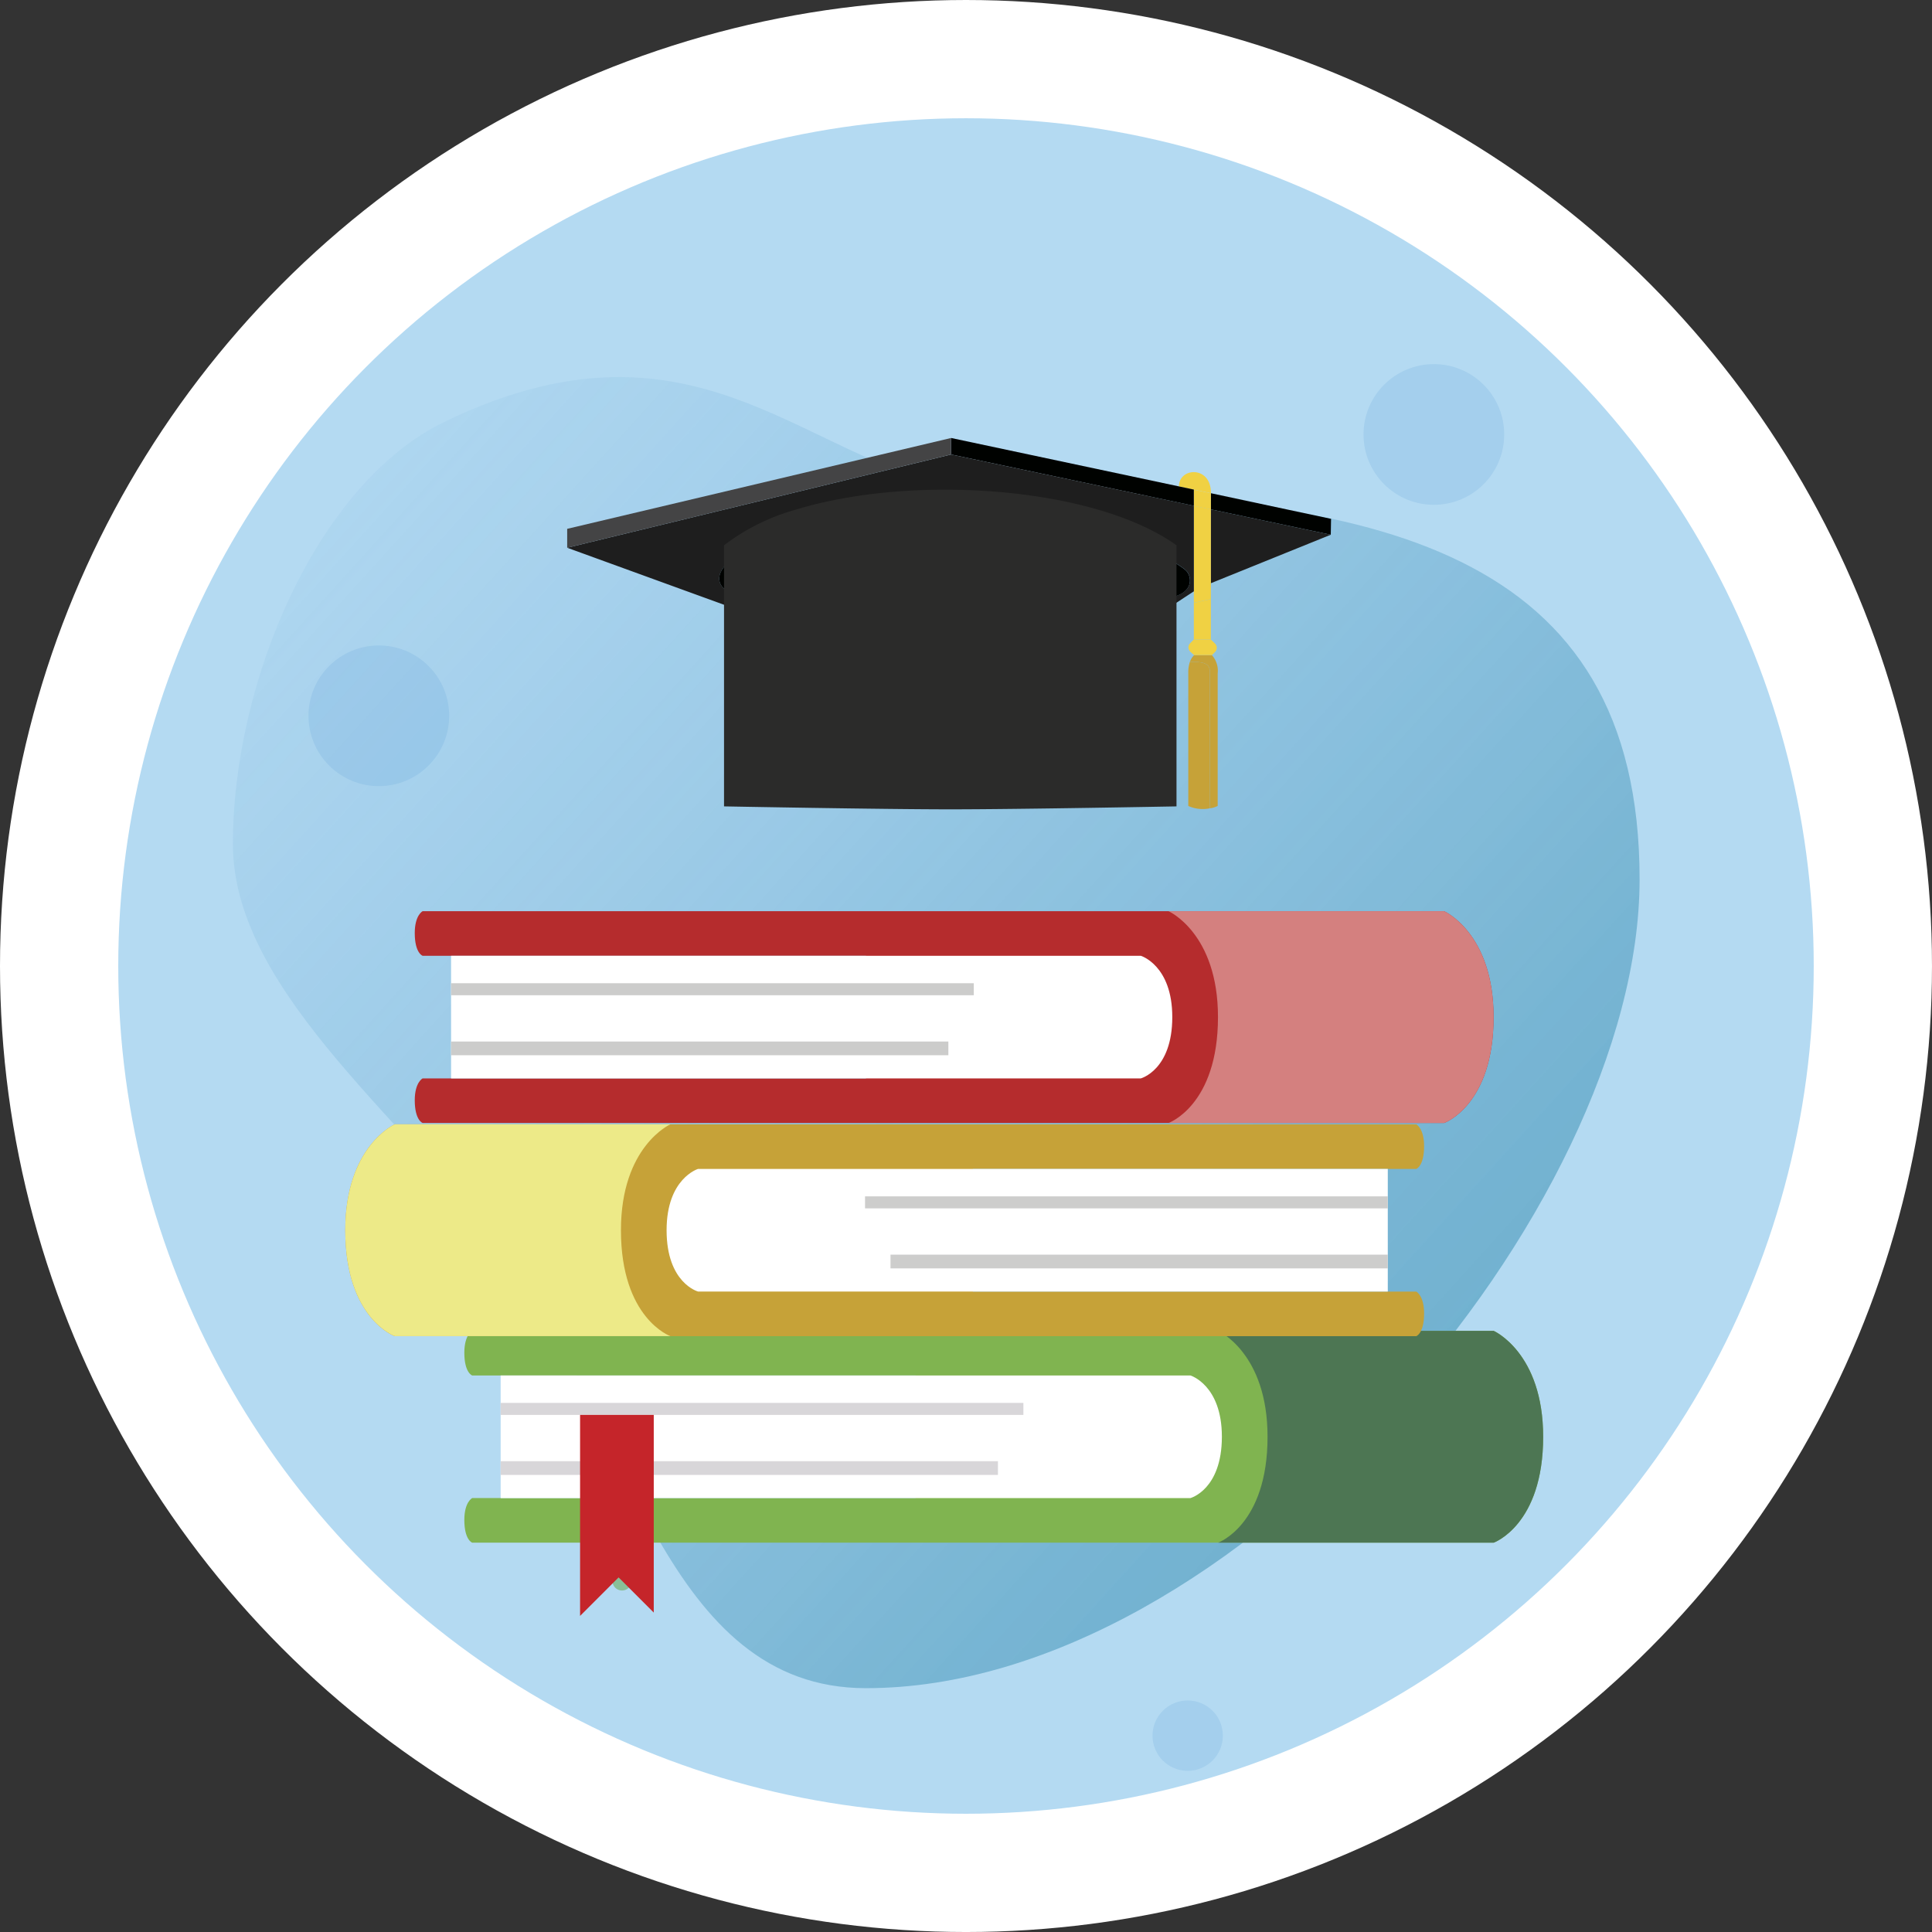 <svg xmlns="http://www.w3.org/2000/svg" xmlns:xlink="http://www.w3.org/1999/xlink" width="163.379" height="163.379" viewBox="0 0 163.379 163.379">
  <rect x="0" y="0" width="163.379" height="163.379" fill="#333333" stroke="none"/>
  <defs>
    <linearGradient id="linear-gradient" x1="0.901" y1="0.805" x2="-0.007" y2="-0.018" gradientUnits="objectBoundingBox">
      <stop offset="0" stop-color="#006d95"/>
      <stop offset="0.147" stop-color="#0a729b" stop-opacity="0.898"/>
      <stop offset="0.43" stop-color="#2480ae" stop-opacity="0.635"/>
      <stop offset="0.816" stop-color="#4f98cb" stop-opacity="0.216"/>
      <stop offset="1" stop-color="#65a4da" stop-opacity="0"/>
    </linearGradient>
  </defs>
  <g id="Grupo_574" data-name="Grupo 574" transform="translate(5 5)">
    <g id="Grupo_573" data-name="Grupo 573">
      <ellipse id="Elipse_116" data-name="Elipse 116" cx="74.018" cy="74.018" rx="74.018" ry="74.018" transform="translate(2.253 3.688)" fill="#b4daf2"/>
      <path id="Trazado_356" data-name="Trazado 356" d="M234.444,894.73c0,27.922-34.22,68.4-65.427,68.4-16.877,0-20.184-21.995-29.739-35.687-8.112-11.625-23.791-22.867-23.791-35.688,0-13.879,7.2-30.517,17.843-35.687,23.131-11.234,31.888,5.948,47.583,5.948C212.119,862.016,234.444,866.808,234.444,894.73Z" transform="translate(-100.792 -825.37)" opacity="0.39" fill="url(#linear-gradient)"/>
      <path id="Trazado_357" data-name="Trazado 357" d="M196.912,940.393a.86.86,0,1,1-.86-.86A.859.859,0,0,1,196.912,940.393Z" transform="translate(-93.655 -817.555)" fill="#9bcdda"/>
      <path id="Trazado_358" data-name="Trazado 358" d="M206.292,935.221a.519.519,0,1,1-.52-.519A.52.52,0,0,1,206.292,935.221Z" transform="translate(-92.754 -817.987)" fill="#9bcdda"/>
      <path id="Trazado_359" data-name="Trazado 359" d="M146.565,945.76a.81.81,0,1,1-.81-.81A.81.81,0,0,1,146.565,945.76Z" transform="translate(-98.154 -817.07)" fill="#89bf97"/>
      <path id="Trazado_360" data-name="Trazado 360" d="M152.067,936.628a.961.961,0,1,1-.961-.961A.961.961,0,0,1,152.067,936.628Z" transform="translate(-97.689 -817.901)" fill="#80c0d1"/>
      <g id="Grupo_560" data-name="Grupo 560" transform="translate(34.266 107.545)">
        <path id="Trazado_361" data-name="Trazado 361" d="M220.5,926.286H134.115s-.665.327-.665,1.849c0,1.7.665,1.922.665,1.922h37.492v10.368H134.115s-.665.327-.665,1.849c0,1.7.665,1.922.665,1.922H220.5s4.181-1.487,4.181-8.955C224.68,928.134,220.5,926.286,220.5,926.286Z" transform="translate(-133.45 -926.286)" fill="#80b450"/>
        <g id="Grupo_559" data-name="Grupo 559" transform="translate(3.071 3.771)">
          <path id="Trazado_362" data-name="Trazado 362" d="M194.6,940.115H136.269V929.747H194.6s2.66.8,2.66,5.184C197.257,939.407,194.6,940.115,194.6,940.115Z" transform="translate(-136.269 -929.747)" fill="#fff"/>
        </g>
        <rect id="Rectángulo_176" data-name="Rectángulo 176" width="44.206" height="1.015" transform="translate(3.071 6.091)" fill="#d8d6d9"/>
        <rect id="Rectángulo_177" data-name="Rectángulo 177" width="42.053" height="1.16" transform="translate(3.071 11.021)" fill="#d8d6d9"/>
        <path id="Trazado_363" data-name="Trazado 363" d="M219.441,935.241c0-7.107-4.181-8.955-4.181-8.955H191.954s4.181,1.848,4.181,8.955c0,7.468-4.181,8.955-4.181,8.955H215.26S219.441,942.709,219.441,935.241Z" transform="translate(-128.211 -926.286)" fill="#4d7653"/>
      </g>
      <g id="Grupo_562" data-name="Grupo 562" transform="translate(24.199 90.078)">
        <path id="Trazado_364" data-name="Trazado 364" d="M128.392,910.255h86.383s.665.327.665,1.85c0,1.7-.665,1.922-.665,1.922H177.283V924.4h37.492s.665.327.665,1.849c0,1.7-.665,1.922-.665,1.922H128.392s-4.182-1.487-4.182-8.956C124.21,912.1,128.392,910.255,128.392,910.255Z" transform="translate(-124.21 -910.255)" fill="#c6a238"/>
        <g id="Grupo_561" data-name="Grupo 561" transform="translate(27.171 3.772)">
          <path id="Trazado_365" data-name="Trazado 365" d="M151.808,924.085h58.328V913.717H151.808s-2.66.8-2.66,5.183C149.148,923.378,151.808,924.085,151.808,924.085Z" transform="translate(-149.148 -913.717)" fill="#fff"/>
        </g>
        <rect id="Rectángulo_178" data-name="Rectángulo 178" width="44.205" height="1.016" transform="translate(43.953 6.091)" fill="#cdcdcc"/>
        <rect id="Rectángulo_179" data-name="Rectángulo 179" width="42.053" height="1.16" transform="translate(46.106 11.022)" fill="#cdcdcc"/>
        <path id="Trazado_366" data-name="Trazado 366" d="M124.21,919.21c0-7.1,4.182-8.955,4.182-8.955H151.7s-4.179,1.85-4.179,8.955c0,7.469,4.179,8.956,4.179,8.956H128.392S124.21,926.679,124.21,919.21Z" transform="translate(-124.21 -910.255)" fill="#edea88"/>
      </g>
      <g id="Grupo_564" data-name="Grupo 564" transform="translate(30.074 72.055)">
        <path id="Trazado_367" data-name="Trazado 367" d="M216.651,893.713H130.268s-.666.327-.666,1.849c0,1.705.666,1.922.666,1.922h37.491v10.368H130.268s-.666.327-.666,1.85c0,1.7.666,1.921.666,1.921h86.383s4.181-1.487,4.181-8.955C220.832,895.562,216.651,893.713,216.651,893.713Z" transform="translate(-129.602 -893.713)" fill="#b52c2d"/>
        <g id="Grupo_563" data-name="Grupo 563" transform="translate(3.071 3.771)">
          <path id="Trazado_368" data-name="Trazado 368" d="M190.749,907.542H132.421V897.174h58.328s2.661.8,2.661,5.184C193.409,906.836,190.749,907.542,190.749,907.542Z" transform="translate(-132.421 -897.174)" fill="#fff"/>
        </g>
        <rect id="Rectángulo_180" data-name="Rectángulo 180" width="44.205" height="1.016" transform="translate(3.071 6.091)" fill="#cccccb"/>
        <rect id="Rectángulo_181" data-name="Rectángulo 181" width="42.053" height="1.16" transform="translate(3.071 11.021)" fill="#cccccb"/>
        <path id="Trazado_369" data-name="Trazado 369" d="M215.593,902.668c0-7.106-4.181-8.955-4.181-8.955H188.106s4.181,1.849,4.181,8.955c0,7.468-4.181,8.955-4.181,8.955h23.306S215.593,910.136,215.593,902.668Z" transform="translate(-124.363 -893.713)" fill="#d4807f"/>
      </g>
      <g id="Grupo_572" data-name="Grupo 572" transform="translate(42.962 32.038)">
        <g id="Grupo_571" data-name="Grupo 571">
          <g id="Grupo_570" data-name="Grupo 570">
            <path id="Trazado_370" data-name="Trazado 370" d="M201.555,863.44l-.024,1.342-10.139-2.143v-1.368Z" transform="translate(-136.957 -856.601)" fill="#000200"/>
            <path id="Trazado_371" data-name="Trazado 371" d="M201.531,864.67l-10.139,4.1v-6.245Z" transform="translate(-136.957 -856.489)" fill="#1e1e1e"/>
            <path id="Trazado_372" data-name="Trazado 372" d="M192.114,875.391v11.2a1.84,1.84,0,0,1-.67.2l0-.009V875.15c0-.7-.827-.748-1.63-.748l-.041-.015a1.424,1.424,0,0,1,.349-.546h1.506A1.988,1.988,0,0,1,192.114,875.391Z" transform="translate(-137.103 -855.476)" fill="#c6a238"/>
            <g id="Grupo_565" data-name="Grupo 565" transform="translate(52.545 17.037)">
              <path id="Trazado_373" data-name="Trazado 373" d="M191.9,872.972a.5.5,0,0,1,.009.7l-.268.277h-1.517l-.314-.292a.5.5,0,0,1-.022-.705l.314-.33h1.44Z" transform="translate(-189.658 -872.622)" fill="#f0d143"/>
            </g>
            <g id="Grupo_566" data-name="Grupo 566" transform="translate(52.994 13.626)">
              <path id="Trazado_374" data-name="Trazado 374" d="M191.51,869.491V872.9h-1.44V869.8Z" transform="translate(-190.07 -869.491)" fill="#f0d143"/>
            </g>
            <g id="Grupo_567" data-name="Grupo 567" transform="translate(52.994 5.733)">
              <path id="Trazado_375" data-name="Trazado 375" d="M191.51,862.552v7.588l-1.44.306v-8.2Z" transform="translate(-190.07 -862.247)" fill="#f0d143"/>
            </g>
            <g id="Grupo_568" data-name="Grupo 568" transform="translate(52.994 4.365)">
              <path id="Trazado_376" data-name="Trazado 376" d="M191.51,861.3v1.368l-1.44-.3v-1.336l.007-.033Z" transform="translate(-190.07 -860.991)" fill="#f0d143"/>
            </g>
            <g id="Grupo_569" data-name="Grupo 569" transform="translate(51.735 2.886)">
              <path id="Trazado_377" data-name="Trazado 377" d="M191.614,861.359v.059l-1.434-.3-1.266-.27v0C188.914,859.216,191.614,859.085,191.614,861.359Z" transform="translate(-188.914 -859.634)" fill="#f0d143"/>
            </g>
            <path id="Trazado_378" data-name="Trazado 378" d="M191.453,886.739l0,.009a2.95,2.95,0,0,1-1.814-.2v-11.2a2.916,2.916,0,0,1,.141-1.006l.041.015c.8,0,1.63.046,1.63.748Z" transform="translate(-137.114 -855.431)" fill="#c6a238"/>
            <path id="Trazado_379" data-name="Trazado 379" d="M191.764,861.35l-.007.033v1.336L171.23,858.38v-1.395L190.5,861.08Z" transform="translate(-138.763 -856.985)" fill="#000200"/>
            <path id="Trazado_380" data-name="Trazado 380" d="M194.427,862.6v7.237l-2.166,1.42v-.881h.012c2.13-.3,2.047-1.745,1.492-2.3s-7.421-5.154-19.74-5.154-16.816,3.242-18.337,4.06-2.1,2.4-.184,3.065h.031v1.225h-.019l-14.082-5.119,32.467-7.887Z" transform="translate(-141.431 -856.87)" fill="#1e1e1e"/>
            <path id="Trazado_381" data-name="Trazado 381" d="M191.216,870H191.2v-1.663c-5.982-4.284-18.509-5.545-27.828-3.663a30.4,30.4,0,0,0-3.071.769,17.213,17.213,0,0,0-5.828,2.894v1.331h-.031c-1.911-.669-1.337-2.249.184-3.065s6.018-4.06,18.337-4.06,19.184,4.6,19.74,5.154S193.346,869.7,191.216,870Z" transform="translate(-140.374 -856.487)" fill="#000200"/>
            <path id="Trazado_382" data-name="Trazado 382" d="M191.869,865.7v22.08s-13.349.249-19.131.249-19.132-.249-19.132-.249V865.7a17.934,17.934,0,0,1,6.072-3.014,31.47,31.47,0,0,1,3.2-.8C172.586,859.919,185.637,861.232,191.869,865.7Z" transform="translate(-140.341 -856.626)" fill="#2b2b2a"/>
            <path id="Trazado_383" data-name="Trazado 383" d="M173.9,856.985v1.395l-32.467,7.888v-1.6Z" transform="translate(-141.431 -856.985)" fill="#444445"/>
          </g>
        </g>
      </g>
      <path id="Trazado_384" data-name="Trazado 384" d="M142.433,932.807v17l3.257-3.257,2.974,2.974V932.807" transform="translate(-98.379 -818.157)" fill="#c5252a"/>
      <ellipse id="Elipse_117" data-name="Elipse 117" cx="5.948" cy="5.948" rx="5.948" ry="5.948" transform="translate(110.306 25.792)" fill="#65a4da" opacity="0.21"/>
      <ellipse id="Elipse_118" data-name="Elipse 118" cx="5.948" cy="5.948" rx="5.948" ry="5.948" transform="translate(21.088 49.583)" fill="#65a4da" opacity="0.21"/>
      <ellipse id="Elipse_119" data-name="Elipse 119" cx="2.974" cy="2.974" rx="2.974" ry="2.974" transform="translate(92.462 138.801)" fill="#65a4da" opacity="0.21"/>
      <ellipse id="Elipse_120" data-name="Elipse 120" cx="76.689" cy="76.69" rx="76.689" ry="76.69" fill="none" stroke="#fff" stroke-miterlimit="10" stroke-width="10"/>
    </g>
  </g>
</svg>
